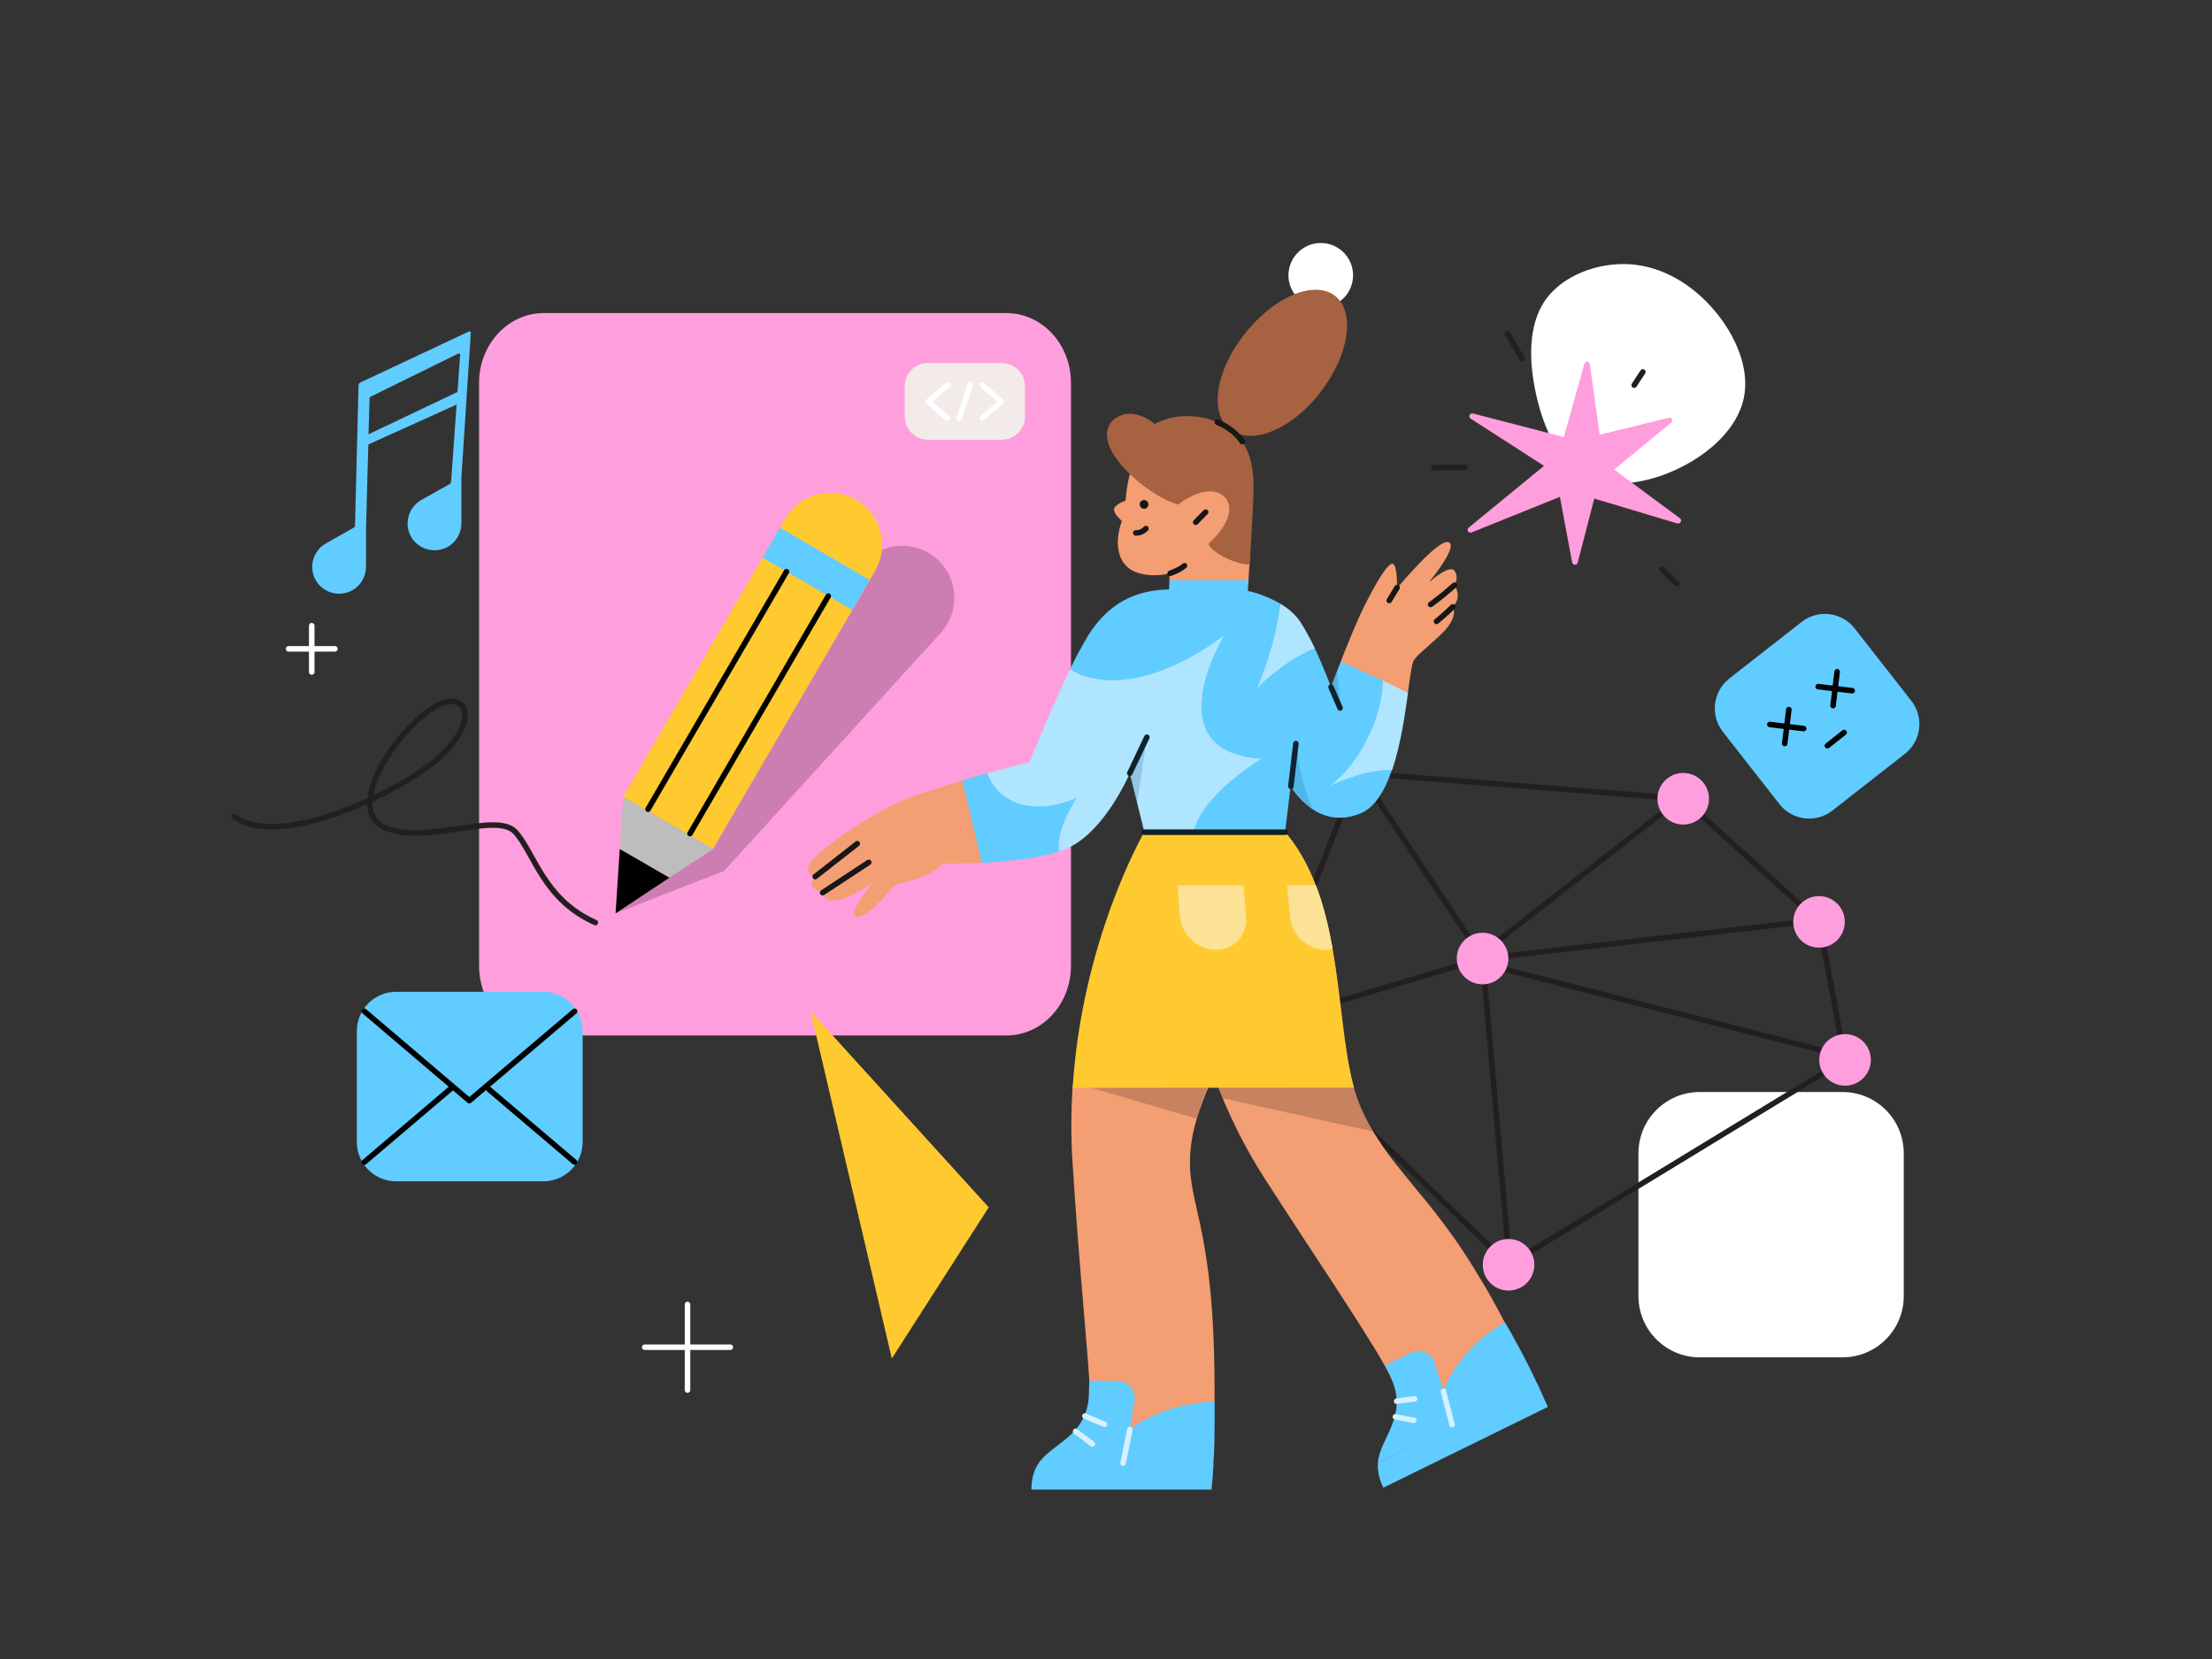<svg xmlns="http://www.w3.org/2000/svg" height="1200" width="1600" version="1.1" xmlns:xlink="http://www.w3.org/1999/xlink" xmlns:svgjs="http://svgjs.com/svgjs"><rect width="100%" height="100%" fill="#333333" stroke="none"/><g><path d="M1229.43 789.89H1332.74C1357.21 789.89 1377.04 809.72 1377.04 834.19V937.5C1377.04 961.97 1357.21 981.8 1332.74 981.8H1229.43C1204.96 981.8 1185.13 961.97 1185.13 937.5V834.19C1185.13 809.72 1204.96 789.89 1229.43 789.89Z" fill="#ffffff" opacity="1" stroke-width="4" stroke="none"></path></g><g><path d="M1239.73 224.15C1255.56 242.65 1265.84 266.8 1261.31 288.08 1256.79 309.25 1237.47 327.55 1214.55 338.65 1191.63 349.85 1165.21 353.86 1146.41 344.09 1127.7 334.23 1116.7 310.38 1111.15 285.51 1105.6 260.64 1105.4 234.63 1117.93 216.85 1130.58 199.07 1155.96 189.61 1179.3 191.16 1202.63 192.8 1223.9 205.65 1239.73 224.15Z" fill="#ffffff" opacity="1" stroke-width="4" stroke="none"></path></g><g><path d="M981.88 559.11L911.63 741.08 1091.18 914.84 1334.55 766.64 1315.75 666.81 1217.53 577.76 981.88 559.11Z" stroke="#231f20" stroke-width="4" opacity="1" fill="none"></path><path d="M988.31 566.02L1072.38 693.34 1091.18 906.65" stroke="#231f20" stroke-width="4" opacity="1" fill="none"></path><path d="M911.63 741.08L1072.38 693.34 1304.65 666.81" stroke="#231f20" stroke-width="4" opacity="1" fill="none"></path><path d="M1209.81 582.1L1075.91 686.42" stroke="#231f20" stroke-width="4" opacity="1" fill="none"></path><path d="M1083.15 699.77L1326.52 761.97" stroke="#231f20" stroke-width="4" stroke-linecap="round" stroke-linejoin="round" opacity="1" fill="none"></path><path d="M911.63 760.37C921.93 760.37 930.28 752.02 930.28 741.72 930.28 731.42 921.93 723.07 911.63 723.07 901.33 723.07 892.98 731.42 892.98 741.72 892.98 752.02 901.33 760.37 911.63 760.37Z" fill="#ff9edd" opacity="1" stroke-width="4" stroke="none"></path><path d="M1072.38 711.98C1082.68 711.98 1091.02 703.64 1091.02 693.34 1091.02 683.03 1082.68 674.69 1072.38 674.69 1062.07 674.69 1053.73 683.03 1053.73 693.34 1053.73 703.64 1062.07 711.98 1072.38 711.98Z" fill="#ff9edd" opacity="1" stroke-width="4" stroke="none"></path><path d="M1341.72 783.87C1351.24 779.93 1355.76 769.01 1351.82 759.5 1347.86 750 1336.96 745.47 1327.45 749.42 1317.93 753.36 1313.41 764.26 1317.35 773.77 1321.29 783.29 1332.21 787.81 1341.72 783.87Z" fill="#ff9edd" opacity="1" stroke-width="4" stroke="none"></path><path d="M1091.18 933.49C1101.49 933.49 1109.83 925.15 1109.83 914.84 1109.83 904.54 1101.49 896.2 1091.18 896.2 1080.88 896.2 1072.54 904.54 1072.54 914.84 1072.54 925.15 1080.88 933.49 1091.18 933.49Z" fill="#ff9edd" opacity="1" stroke-width="4" stroke="none"></path><path d="M1315.75 685.46C1326.05 685.46 1334.39 677.12 1334.39 666.81 1334.39 656.51 1326.05 648.17 1315.75 648.17 1305.44 648.17 1297.1 656.51 1297.1 666.81 1297.1 677.12 1305.44 685.46 1315.75 685.46Z" fill="#ff9edd" opacity="1" stroke-width="4" stroke="none"></path><path d="M981.88 577.76C992.18 577.76 1000.52 569.42 1000.52 559.11 1000.52 548.81 992.18 540.47 981.88 540.47 971.57 540.47 963.23 548.81 963.23 559.11 963.23 569.42 971.57 577.76 981.88 577.76Z" fill="#ff9edd" opacity="1" stroke-width="4" stroke="none"></path><path d="M1217.53 596.41C1227.83 596.41 1236.18 588.06 1236.18 577.76 1236.18 567.46 1227.83 559.11 1217.53 559.11 1207.23 559.11 1198.88 567.46 1198.88 577.76 1198.88 588.06 1207.23 596.41 1217.53 596.41Z" fill="#ff9edd" opacity="1" stroke-width="4" stroke="none"></path></g><g><path d="M393.25 226.46H727.94C753.76 226.46 774.66 249 774.66 276.95V698.6C774.66 726.44 753.76 748.98 727.94 748.98H393.25C367.43 748.98 346.52 726.44 346.52 698.6V276.95C346.52 249.11 367.43 226.46 393.25 226.46Z" fill="#ff9edd" opacity="1" stroke-width="4" stroke="none"></path></g><g><path d="M677.98 404.53C662.58 390.55 638.78 391.67 624.8 407.08L468.25 579.35 468.29 579.38 468.25 579.35 468.16 579.79 457.95 615.77 445.26 660.64 488.66 643.59 523.49 630.11 524 629.88 523.93 629.81 680.53 457.71C694.51 442.31 693.38 418.51 677.98 404.53Z" fill="#000000" opacity="0.2" stroke-width="4" stroke="none"></path><path d="M619.35 361.57C601.37 351.12 578.33 357.18 567.88 375.17L450.77 576.34 515.73 614.11 632.95 413.04C643.4 395.06 637.33 372.02 619.35 361.57Z" fill="#ffc930" opacity="1" stroke-width="4" stroke="none"></path><path d="M564.13 381.67L551.52 403.33 616.49 441.16 629.11 419.5 564.13 381.67Z" fill="#61ccff" opacity="1" stroke-width="4" stroke="none"></path><path d="M515.84 614.11L450.77 576.34V576.79L448.29 614.11 484.15 634.9 515.39 614.44 515.84 614.11Z" fill="#bdbdbd" opacity="1" stroke-width="4" stroke="none"></path><path d="M445.26 660.64L484.15 634.9 448.29 614.11 445.26 660.64Z" fill="#000000" opacity="1" stroke-width="4" stroke="none"></path><path d="M568.89 413.49L468.75 585.33" stroke="#000000" stroke-width="4" stroke-linecap="round" stroke-linejoin="round" opacity="1" fill="none"></path><path d="M599.12 431.14L499.09 602.98" stroke="#000000" stroke-width="4" stroke-linecap="round" stroke-linejoin="round" opacity="1" fill="none"></path></g><g><path d="M671.18 262.58H724.64C733.9 262.58 741.39 270.07 741.39 279.33V301.31C741.39 310.56 733.9 318.06 724.64 318.06H671.18C661.92 318.06 654.43 310.56 654.43 301.31V279.33C654.43 270.07 661.92 262.58 671.18 262.58Z" fill="#f3ebe9" opacity="1" stroke-width="4" stroke="none"></path><path d="M685.22 302.31L671.43 290.48 685.22 278.7" stroke="#ffffff" stroke-width="4" stroke-linecap="round" stroke-linejoin="round" opacity="1" fill="none"></path><path d="M710.53 278.7L724.32 290.48 710.53 302.31" stroke="#ffffff" stroke-width="4" stroke-linecap="round" stroke-linejoin="round" opacity="1" fill="none"></path><path d="M701.85 277.95L693.91 302.63" stroke="#ffffff" stroke-width="4" stroke-linecap="round" stroke-linejoin="round" opacity="1" fill="none"></path></g><g><path d="M286.57 717.39H392.98C408.73 717.39 421.45 730.11 421.45 745.86V826.02C421.45 841.77 408.73 854.49 392.98 854.49H286.57C270.82 854.49 258.1 841.77 258.1 826.02V745.86C258.1 730.11 270.82 717.39 286.57 717.39Z" fill="#61ccff" opacity="1" stroke-width="4" stroke="none"></path><path d="M263.55 731.52L339.47 796.14 415.59 731.52" stroke="#000000" stroke-width="4" stroke-linecap="round" stroke-linejoin="round" opacity="1" fill="none"></path><path d="M326.75 786.85L263.55 840.56" stroke="#000000" stroke-width="4" stroke-linecap="round" stroke-linejoin="round" opacity="1" fill="none"></path><path d="M415.59 840.56L353.81 788.06" stroke="#000000" stroke-width="4" stroke-linecap="round" stroke-linejoin="round" opacity="1" fill="none"></path></g><g><path d="M1250.84 490.8L1303.14 449.89C1315.03 440.56 1332.26 442.61 1341.59 454.61L1382.5 506.9C1391.83 518.8 1389.78 536.02 1377.78 545.35L1325.49 586.27C1313.59 595.6 1296.37 593.55 1287.04 581.55L1246.12 529.26C1236.89 517.36 1238.94 500.13 1250.84 490.8Z" fill="#61ccff" opacity="1" stroke-width="4" stroke="none"></path><path d="M1293.91 513.26L1290.93 537.77" stroke="#010202" stroke-width="4" stroke-linecap="round" stroke-linejoin="round" opacity="1" fill="none"></path><path d="M1280.17 524.03L1304.67 527" stroke="#010202" stroke-width="4" stroke-linecap="round" stroke-linejoin="round" opacity="1" fill="none"></path><path d="M1328.87 485.87L1325.9 510.38" stroke="#010202" stroke-width="4" stroke-linecap="round" stroke-linejoin="round" opacity="1" fill="none"></path><path d="M1315.13 496.64L1339.74 499.61" stroke="#010202" stroke-width="4" stroke-linecap="round" stroke-linejoin="round" opacity="1" fill="none"></path><path d="M1321.8 539.4L1333.9 529.86" stroke="#010202" stroke-width="4" stroke-linecap="round" stroke-linejoin="round" opacity="1" fill="none"></path></g><g><path d="M169.41 590.78C197.65 610.55 260.35 585.69 298.95 561.69 341.88 534.95 343.3 506.99 325.97 507.27 301.87 507.65 243.41 582.87 278.34 598.59 307.14 611.68 359.02 586.73 372.76 601.79 386.51 616.86 392.91 650.56 430.66 667.32" stroke="#231f20" stroke-width="4" stroke-linecap="round" stroke-linejoin="round" opacity="1" fill="none"></path></g><g><path d="M497.3 1005.44V943.54" stroke="#ffffff" stroke-width="4" stroke-linecap="round" stroke-linejoin="round" opacity="1" fill="none"></path><path d="M466.35 974.49H528.25" stroke="#ffffff" stroke-width="4" stroke-linecap="round" stroke-linejoin="round" opacity="1" fill="none"></path></g><g><path d="M225.49 452.58V486.08" stroke="#ffffff" stroke-width="4" stroke-linecap="round" stroke-linejoin="round" opacity="1" fill="none"></path><path d="M242.23 469.33H208.74" stroke="#ffffff" stroke-width="4" stroke-linecap="round" stroke-linejoin="round" opacity="1" fill="none"></path></g><g><path d="M955.35 175.76C968.26 175.76 978.72 186.23 978.72 199.13 978.72 204.96 976.52 210.36 973 214.46 968.63 219.39 962.43 222.44 955.35 222.44 947.1 222.44 939.85 218.12 935.72 211.83 933.37 208.19 931.98 203.79 931.98 199.13 931.98 186.23 942.45 175.76 955.35 175.76Z" fill="#ffffff" opacity="1" stroke-width="4" stroke="none"></path></g><g><path d="M1215.18 374.9L1167.55 339.67 1208.88 305.68C1209.6 305.06 1209.81 304.02 1209.4 303.2 1208.98 302.37 1207.95 301.85 1207.02 302.16L1157.12 314.46 1149.99 263.42C1149.89 262.49 1149.06 261.67 1148.13 261.67 1147.1 261.56 1146.27 262.18 1145.96 263.21L1131.19 316.11 1065.38 299.06C1064.34 298.86 1063.41 299.27 1063 300.2 1062.59 301.13 1062.9 302.27 1063.72 302.78L1116.83 336.98 1062.38 381.61C1061.55 382.23 1061.35 383.37 1061.86 384.3 1062.38 385.13 1063.41 385.54 1064.45 385.13L1128.29 359.4 1137.18 406.82C1137.39 407.75 1138.21 408.47 1139.14 408.47 1139.14 408.47 1139.14 408.47 1139.25 408.47 1140.18 408.47 1141 407.85 1141.21 406.92L1153.19 360.64 1213.22 378.62C1214.15 378.93 1215.18 378.41 1215.7 377.58 1216.21 376.55 1216.01 375.52 1215.18 374.9Z" fill="#ff9edd" opacity="1" stroke-width="4" stroke="none"></path><path d="M1101.02 259.39L1090.38 241.31" stroke="#231f20" stroke-width="4" stroke-linecap="round" stroke-linejoin="round" opacity="1" fill="none"></path><path d="M1182.02 278.61L1188.32 269" stroke="#231f20" stroke-width="4" stroke-linecap="round" stroke-linejoin="round" opacity="1" fill="none"></path><path d="M1202.16 411.68L1212.81 422.32" stroke="#231f20" stroke-width="4" stroke-linecap="round" stroke-linejoin="round" opacity="1" fill="none"></path><path d="M1059.59 338.22H1037.17" stroke="#231f20" stroke-width="4" stroke-linecap="round" stroke-linejoin="round" opacity="1" fill="none"></path></g><g><path d="M339.15 239.75L260.64 276.69C259.87 277.07 259.35 277.85 259.35 278.75L256.78 380.3C256.78 380.81 256.52 381.33 256 381.58L235.54 393.17C226.27 398.57 223.06 410.54 228.46 419.81 230.26 423.03 233.09 425.6 236.31 427.27 245.84 432.16 257.68 428.56 262.57 418.91 263.98 416.08 264.76 413.12 264.76 409.9V382.1L266.43 321.48 330.27 292.65 326.28 348.63C326.28 349.28 325.89 349.79 325.38 350.05L304.53 361.76C295.26 367.17 292.04 379.14 297.45 388.4 299.25 391.62 302.08 394.2 305.3 395.87 314.82 400.76 326.66 397.16 331.55 387.5 332.97 384.67 333.74 381.71 333.74 378.49V345.29L340.56 240.65C340.56 239.88 339.79 239.36 339.15 239.75ZM266.56 314.14L267.33 287.76C267.33 287.5 267.46 287.24 267.72 287.11L331.55 255.71C332.2 255.45 332.84 255.84 332.84 256.61L330.91 283.51 266.56 314.14Z" fill="#61ccff" opacity="1" stroke-width="4" stroke="none"></path></g><g><path d="M586.28 731.4L715.18 873.28 645.07 982.67 586.28 731.4Z" fill="#ffc930" opacity="1" stroke-width="4" stroke="none"></path></g><g><path d="M1069 922.16C1034.9 863.9 1000.8 841.88 983.03 797.93 961.92 745.35 977.86 638.99 915.84 588.44H915.74L854.54 605.08C854.54 605.08 854.44 605.08 854.44 605.19 854.13 607.83 843.37 696.13 884.38 794.38 892.5 813.76 902.55 833.56 915.23 853.15 948.73 905.21 984.56 957.89 1001.61 987.73 1006.79 996.87 1010.24 1003.87 1011.35 1008.03 1011.35 1008.03 1011.35 1008.03 1011.35 1008.13L1041.19 1027.21H1041.29L1095.9 971.39V971.29C1094.68 968.55 1091.84 963.07 1088.39 956.47 1082.5 945.1 1074.48 930.59 1069 922.16Z" fill="#f49e73" opacity="1" stroke-width="4" stroke="none"></path><path d="M983.14 797.93C962.02 745.35 977.96 638.99 915.94 588.44H915.84L854.64 605.08C854.64 605.08 854.54 605.08 854.54 605.19 854.23 607.83 843.48 696.13 884.38 794.28 884.38 794.28 884.38 794.38 884.48 794.38L992.98 818.43C993.08 818.43 993.18 818.33 993.08 818.33 989.43 811.94 986.08 805.24 983.14 797.93Z" fill="#171717" opacity="0.2" stroke-width="4" stroke="none"></path><path d="M902.65 374.48C903.66 353.67 899.3 340.89 888.84 325.26 878.39 309.62 861.54 300.08 838.1 312.47 821.45 321.2 815.66 343.12 814.14 362.1 814.14 362.1 814.14 362.2 814.04 362.2 813.33 362.4 806.02 365.04 805.82 368.39 805.51 371.84 811 376.31 811.5 376.82V376.92C806.53 389.81 806.73 407.37 820.64 413.46 827.44 416.5 838.4 416.91 845.91 414.68 846.01 414.68 846.01 414.68 846.01 414.78L845.81 419.55C845.81 419.65 845.81 419.65 845.91 419.65L876.46 423.4H887.83C887.83 423.4 887.93 423.4 887.93 423.3 888.54 422.08 902.95 421.07 903.05 419.65 903.26 416.4 903.46 412.54 903.76 408.38 904.48 396.91 902.24 383.21 902.65 374.48Z" fill="#f49e73" opacity="1" stroke-width="4" stroke="none"></path><path d="M905.9 373.87C906.91 353.07 908.84 334.69 898.39 319.17 887.93 303.53 858.5 294.3 835.15 306.68H835.05C830.69 302.72 825.31 300.19 819.42 299.37 810.69 298.36 799.63 304.04 800.74 316.02 802.27 334.8 833.83 359.87 852.1 364.94H852.2C853.22 364.13 874.03 347.69 886.21 359.87 896.96 373.37 875.24 392.35 874.03 393.36V393.46C877.17 400.57 894.83 408.48 903.87 408.28 903.97 408.28 903.97 408.28 903.97 408.18 904.37 402.39 905.69 379.05 905.9 373.87Z" fill="#a66241" opacity="1" stroke-width="4" stroke="none"></path><path d="M900.11 241.73C921.32 214.63 950.66 202.25 965.68 214.02 980.7 225.8 975.83 257.26 954.62 284.36 933.4 311.46 904.68 322.32 889.66 310.55 874.63 298.77 879 268.73 900.11 241.73Z" fill="#a66241" opacity="1" stroke-width="4" stroke="none"></path><path d="M1052.05 423.3C1052.36 422.59 1055.5 417.52 1052.05 412.85 1048.81 408.59 1037.44 417.92 1033.99 420.87 1033.88 420.97 1033.78 420.87 1033.88 420.76 1037.84 415.89 1054.39 394.88 1047.89 392.24 1040.89 389.2 1013.28 422.19 1010.74 425.23 1010.64 425.33 1010.54 425.23 1010.54 425.13 1010.54 423 1010.64 409.9 1007.8 407.98 1004.65 405.84 995.92 420.26 986.59 438.93 981.51 449.08 974.71 465.93 969.74 478.62V478.72L988.31 510.79C988.31 510.79 988.41 510.89 988.41 510.79L1018.25 501.15C1018.25 501.15 1018.36 501.15 1018.36 501.05 1020.08 488.67 1021.4 479.02 1022.82 477.3 1028 471.01 1026.98 473.14 1041.5 459.64 1055.3 446.85 1051.34 439.64 1050.84 438.93V438.83C1057.84 431.93 1052.56 424.01 1052.05 423.3Z" fill="#f49e73" opacity="1" stroke-width="4" stroke="none"></path><path d="M861.95 825.23C870.27 769.11 940.81 686.89 912.9 612.09L912.8 611.99 831.5 612.49H831.4C830.28 614.52 792.32 682.93 775.78 786.77 774.76 803.41 774.56 820.77 775.67 838.63 780.14 910.59 785.11 957.69 787.96 998.59 788.16 1001.94 788.36 1005.29 788.56 1008.54L807.54 1055.64C807.54 1055.75 807.65 1055.75 807.65 1055.64L878.49 1013.61V1013.51C879.51 875.78 855.05 872.02 861.95 825.23Z" fill="#f49e73" opacity="1" stroke-width="4" stroke="none"></path><path d="M780.14 784.14L865.5 809.11C865.6 809.11 865.6 809.11 865.6 809 867.63 801.9 870.37 794.49 873.42 786.67 875.35 781.8 877.48 776.63 879.71 771.55 879.71 771.45 879.71 771.45 879.61 771.45L780.14 783.93C780.04 784.04 780.04 784.14 780.14 784.14Z" fill="#171717" opacity="0.2" stroke-width="4" stroke="none"></path><path d="M647.99 581.13C624.14 592.6 589.83 616.45 585.67 624.78 581.92 632.39 588.41 633.91 589.63 634.11 589.73 634.11 589.73 634.21 589.63 634.32 581.92 642.23 593.99 645.38 594.91 645.58 594.91 645.58 595.01 645.58 595.01 645.68 597.95 660.91 626.27 641.83 630.74 638.78 630.84 638.68 630.94 638.88 630.84 638.88 627.89 642.54 612.26 662.23 619.88 663.14 628.1 664.16 646.37 640.91 646.87 640.3 647.08 640.2 649.72 639.09 661.49 636.14 669.3 634.01 676.31 630.15 682.3 624.67 682.3 624.67 682.3 624.67 682.4 624.67 683.21 624.67 695.29 624.78 710.21 624.17 710.31 624.17 710.31 624.17 710.31 624.07L710.92 587.63C710.92 587.63 710.92 587.63 710.92 587.53L696.2 564.69C696.2 564.69 696.1 564.59 696.1 564.69 677.73 570.17 658.14 576.26 647.99 581.13Z" fill="#f49e73" opacity="1" stroke-width="4" stroke="none"></path><path d="M915.84 588.44L866.21 601.94H827.74 827.64C826.42 604.07 782.58 680.7 775.88 786.77 775.88 786.87 775.88 786.87 775.98 786.87L979.28 786.77C979.38 786.77 979.38 786.66 979.38 786.66 963.95 731.35 973.8 635.43 915.84 588.44 915.94 588.44 915.94 588.44 915.84 588.44Z" fill="#ffc930" opacity="1" stroke-width="4" stroke="none"></path><path d="M783.29 573.12C746.14 588.25 720.16 576.47 714.17 559.42L714.07 559.32C708.28 561.05 702.6 562.67 696.1 564.5 696 564.5 696 564.6 696 564.6L710.21 623.97 710.31 624.08C728.17 623.16 750.3 621.03 766.03 615.85L766.13 615.75C763.29 600.83 781.26 576.17 783.39 573.33 783.49 573.22 783.39 573.12 783.29 573.12Z" fill="#61ccff" opacity="1" stroke-width="4" stroke="none"></path><path d="M966.29 565.5C985.17 552.2 999.98 521.15 1000.29 492.22 1000.29 492.22 1000.29 492.12 1000.19 492.12L969.84 478.62C969.74 478.62 969.74 478.62 969.74 478.72 968.93 480.95 968.11 482.98 967.3 484.91 964.87 491.2 963.24 495.67 962.84 496.79 962.84 496.89 962.63 496.89 962.63 496.79 961.92 494.86 957.36 482.37 951.16 469.28L951.06 469.18C931.68 476.18 918.58 485.72 916.55 487.25 916.45 487.35 916.35 487.25 916.45 487.14 922.24 473.54 924.17 458.62 925.89 436.6 925.89 436.6 925.89 436.5 925.79 436.5 918.48 432.34 910.77 429.19 902.65 427.46L902.55 427.36 903.16 419.75C903.16 419.65 903.16 419.65 903.05 419.65H846.01C845.91 419.65 845.91 419.65 845.91 419.75L845.61 426.25C845.61 426.35 845.61 426.35 845.51 426.35 825.41 426.75 806.53 433.25 791.41 453.35 786.53 459.84 780.45 470.9 774.15 483.59V483.69C796.28 498.92 836.37 497.09 882.75 462.48 882.86 462.38 882.96 462.48 882.86 462.58 879 468.98 835.66 544.19 909.75 549.26 909.85 549.26 909.85 549.36 909.75 549.46 905.9 551.7 864.99 575.96 859.51 601.74 859.51 601.84 859.51 601.84 859.61 601.84H929.44C929.55 601.84 929.55 601.84 929.55 601.74L933.5 568.95C933.5 568.85 933.61 568.85 933.71 568.95 935.53 572 953.8 601.13 984.35 588.24 994.61 583.87 1001.81 571.69 1006.89 556.77 1006.89 556.67 1006.89 556.67 1006.79 556.67 989.83 555.76 970.85 563.57 966.29 565.6 966.29 565.7 966.19 565.6 966.29 565.5Z" fill="#61ccff" opacity="1" stroke-width="4" stroke="none"></path><path d="M967.1 485.33C965.17 490.3 962.94 496.49 962.74 497 962.74 497 962.74 497 962.74 497.1L969.23 512.22C969.23 512.33 969.43 512.33 969.43 512.22L967.3 485.43C967.3 485.23 967.2 485.23 967.1 485.33Z" fill="#125d80" opacity="0.2" stroke-width="4" stroke="none"></path><path d="M933.71 568.76C934.01 569.37 939.7 578.91 949.54 585.4 949.64 585.51 949.74 585.4 949.74 585.3 948.42 582.87 940.81 567.74 937.56 537.8 937.56 537.7 937.36 537.7 937.36 537.8L933.71 568.76Z" fill="#125d80" opacity="0.2" stroke-width="4" stroke="none"></path><path d="M911.99 548.86C837.79 543.68 881.33 466.44 885.19 459.94 885.29 459.84 885.09 459.74 885.09 459.84 838.7 494.55 796.48 498.92 774.36 483.8H774.25C759.94 512.92 745.33 549.57 744.82 551.09 744.82 551.09 744.82 551.09 744.72 551.19 743.8 551.39 731.02 554.64 714.37 559.41 714.27 559.41 714.27 559.51 714.27 559.51 720.16 576.56 741.57 592.4 778.62 577.27 778.72 577.27 778.82 577.38 778.72 577.38 776.99 580.01 763.39 601.03 766.24 615.74 766.24 615.84 766.34 615.84 766.34 615.84 769.18 614.93 772.12 613.71 774.66 612.29 799.32 599.4 815.56 563.06 817.09 559.61 817.09 559.51 817.29 559.51 817.29 559.61L822.57 580.93 827.74 601.84 827.84 601.94H863.17C863.17 601.94 863.27 601.94 863.27 601.84 868.85 576.06 908.43 551.19 912.09 548.96 912.09 548.96 912.09 548.86 911.99 548.86Z" fill="#b0e5ff" opacity="1" stroke-width="4" stroke="none"></path><path d="M817.09 559.32L822.26 580.43C822.26 580.53 822.47 580.53 822.47 580.43L829.67 533.23C829.67 533.13 829.57 533.03 829.47 533.13L817.09 559.32Z" fill="#1e4d64" opacity="0.2" stroke-width="4" stroke="none"></path><path d="M951.06 469.19C951.16 469.19 951.16 469.09 951.16 469.09 948.12 462.69 944.67 456.4 940.91 450.31 937.06 444.42 931.68 439.96 925.99 436.61 925.89 436.61 925.89 436.61 925.89 436.71 924.06 458.74 915.34 483.4 909.55 497.2 909.55 497.3 909.65 497.41 909.75 497.3 912.39 494.46 931.47 476.19 951.06 469.19Z" fill="#b0e5ff" opacity="1" stroke-width="4" stroke="none"></path><path d="M1000.29 492.32C999.88 521.35 981.31 554.44 962.43 567.84 962.33 567.94 962.43 568.04 962.53 568.04 967.61 565.7 989.83 556.06 1006.89 557.08 1006.89 557.08 1006.99 557.08 1006.99 556.97 1013.08 538.91 1016.22 517.49 1018.46 501.25 1018.46 501.25 1018.46 501.15 1018.36 501.15L1000.49 492.32C1000.39 492.12 1000.29 492.22 1000.29 492.32Z" fill="#b0e5ff" opacity="1" stroke-width="4" stroke="none"></path><path d="M589.63 634.11L620.08 610.26" stroke="#171717" stroke-width="4" stroke-linecap="round" stroke-linejoin="round" opacity="1" fill="none"></path><path d="M595.01 645.69L628.4 623.77" stroke="#171717" stroke-width="4" stroke-linecap="round" stroke-linejoin="round" opacity="1" fill="none"></path><path d="M1004.86 434.37L1010.54 425.03" stroke="#171717" stroke-width="4" stroke-linecap="round" stroke-linejoin="round" opacity="1" fill="none"></path><path d="M1052.05 423.31C1042.72 431.64 1034.8 437.22 1034.8 437.22" stroke="#171717" stroke-width="4" stroke-linecap="round" stroke-linejoin="round" opacity="1" fill="none"></path><path d="M1050.84 438.93C1045.66 444.11 1039.06 449.49 1039.06 449.49" stroke="#171717" stroke-width="4" stroke-linecap="round" stroke-linejoin="round" opacity="1" fill="none"></path><path d="M893.62 682.12C885.7 688.62 873.72 688.62 864.59 682.12 858.29 677.66 854.34 670.75 853.52 663.24L851.59 640.51C851.59 640.41 851.59 640.41 851.7 640.41H899.4C899.5 640.41 899.5 640.41 899.5 640.51L901.43 663.24C901.94 670.35 899.1 677.55 893.62 682.12Z" fill="#fce295" opacity="1" stroke-width="4" stroke="none"></path><path d="M944.06 682.13C949.74 686.39 956.95 688.02 963.85 686.5 963.95 686.5 963.95 686.39 963.95 686.39 961.11 670.76 957.46 654.93 951.87 640.42L951.77 640.31H931.17C931.07 640.31 931.07 640.42 931.07 640.42L933 663.15C933.81 670.87 937.77 677.77 944.06 682.13Z" fill="#fce295" opacity="1" stroke-width="4" stroke="none"></path><path d="M846.42 414.69C850.48 413.26 854.23 411.34 856.77 409.2" stroke="#171717" stroke-width="4" stroke-linecap="round" stroke-linejoin="round" opacity="1" fill="none"></path><path d="M864.89 377.73L872.1 370.42" stroke="#171717" stroke-width="4" stroke-linecap="round" stroke-linejoin="round" opacity="1" fill="none"></path><path d="M827.54 368C829.28 368 830.69 366.59 830.69 364.85 830.69 363.1 829.28 361.7 827.54 361.7 825.8 361.7 824.39 363.1 824.39 364.85 824.39 366.59 825.8 368 827.54 368Z" fill="#17151c" opacity="1" stroke-width="4" stroke="none"></path><path d="M821.55 385.45C824.39 385.56 826.93 384.44 828.86 382.31" stroke="#171717" stroke-width="4" stroke-linecap="round" stroke-linejoin="round" opacity="1" fill="none"></path><path d="M962.74 497L969.33 512.12" stroke="#0e232d" stroke-width="4" stroke-linecap="round" stroke-linejoin="round" opacity="1" fill="none"></path><path d="M817.19 559.32L829.57 533.23" stroke="#0f232c" stroke-width="4" stroke-linecap="round" stroke-linejoin="round" opacity="1" fill="none"></path><path d="M933.71 568.75L937.36 537.89" stroke="#0e232d" stroke-width="4" stroke-linecap="round" stroke-linejoin="round" opacity="1" fill="none"></path><path d="M898.59 319.48C894.73 313.59 888.24 308.62 880.52 305.37" stroke="#171717" stroke-width="4" stroke-linecap="round" stroke-linejoin="round" opacity="1" fill="none"></path><path d="M750.5 1059.5C760.15 1043.57 787.45 1039.4 787.65 1007.12 787.65 1005.39 787.96 999.91 788.06 998.79 788.06 998.69 788.06 998.69 788.16 998.69L808.56 998.9C816.17 998.9 821.86 1005.7 820.64 1013.11L817.29 1033.71C817.29 1033.81 817.39 1033.91 817.49 1033.81 819.93 1031.58 841.85 1015.34 878.29 1013.72 878.49 1013.72 878.59 1013.82 878.59 1014.02 878.49 1040.42 878.59 1048.94 877.48 1060.01 877.48 1060.01 877.48 1060.11 877.38 1060.11 877.07 1060.11 875.55 1060.41 875.55 1060.41L750.6 1059.81 750.5 1059.5Z" fill="#61ccff" opacity="1" stroke-width="4" stroke="none"></path><path d="M750.6 1059.5L877.68 1058.49C877.78 1058.49 877.78 1058.59 877.78 1058.59 877.27 1067.92 877.07 1069.24 876.36 1077.36 876.36 1077.47 876.36 1077.47 876.26 1077.47H746.14C746.04 1077.47 746.04 1077.47 746.04 1077.36 746.04 1072.49 746.75 1068.53 747.97 1064.98 748.57 1062.95 749.49 1061.23 750.6 1059.5 750.5 1059.5 750.5 1059.5 750.6 1059.5Z" fill="#61ccff" opacity="1" stroke-width="4" stroke="none"></path><path d="M784.71 1024.28L799.02 1030.27" stroke="#d6f0fc" stroke-width="4" stroke-linecap="round" stroke-linejoin="round" opacity="1" fill="none"></path><path d="M778.01 1035.34L790.19 1044.48" stroke="#d6f0fc" stroke-width="4" stroke-linecap="round" stroke-linejoin="round" opacity="1" fill="none"></path><path d="M817.29 1034.01L812.32 1058.49" stroke="#d6f0fc" stroke-width="4" stroke-linecap="round" stroke-linejoin="round" opacity="1" fill="none"></path><path d="M996.64 1057.98C998.26 1039.4 1019.57 1024.27 1005.47 995.24 1004.65 993.62 1004.15 991.89 1003.13 990.17 1002.73 989.46 1002.22 988.44 1001.81 987.73V987.63L1020.69 978.5C1027.49 975.15 1035.61 978.7 1037.84 985.9L1044.03 1006.1C1044.44 1004.88 1055.3 974.84 1088.49 956.57 1088.59 956.57 1088.59 956.57 1088.59 956.57 1092.45 962.66 1107.27 989.86 1112.14 1001.54L1111.84 1001.13 996.94 1057.98H996.64Z" fill="#61ccff" stroke-linejoin="round" opacity="1" stroke-width="4" stroke="none"></path><path d="M996.74 1057.98L1111.73 1000.43C1111.84 1000.43 1111.84 1000.43 1111.84 1000.43 1115.39 1008.14 1117.01 1012.1 1119.55 1017.58V1017.68L1000.7 1076.04C1000.59 1076.04 1000.59 1076.04 1000.59 1076.04 998.46 1071.68 997.35 1067.82 996.84 1064.07 996.53 1061.94 996.53 1059.91 996.74 1057.98 996.64 1057.98 996.64 1057.98 996.74 1057.98Z" fill="#61ccff" opacity="1" stroke-width="4" stroke="none"></path><path d="M1009.32 1024.79L1022.62 1027.33" stroke="#d6f0fc" stroke-width="4" stroke-linecap="round" stroke-linejoin="round" opacity="1" fill="none"></path><path d="M1044.03 1006.31L1050.33 1030.46" stroke="#d6f0fc" stroke-width="4" stroke-linecap="round" stroke-linejoin="round" opacity="1" fill="none"></path><path d="M1010.24 1013.52L1023.23 1011.8" stroke="#d6f0fc" stroke-width="4" stroke-linecap="round" stroke-linejoin="round" opacity="1" fill="none"></path><path d="M929.75 601.95H827.64" stroke="#101f26" stroke-width="4" stroke-linecap="round" stroke-linejoin="round" opacity="1" fill="none"></path></g></svg>
